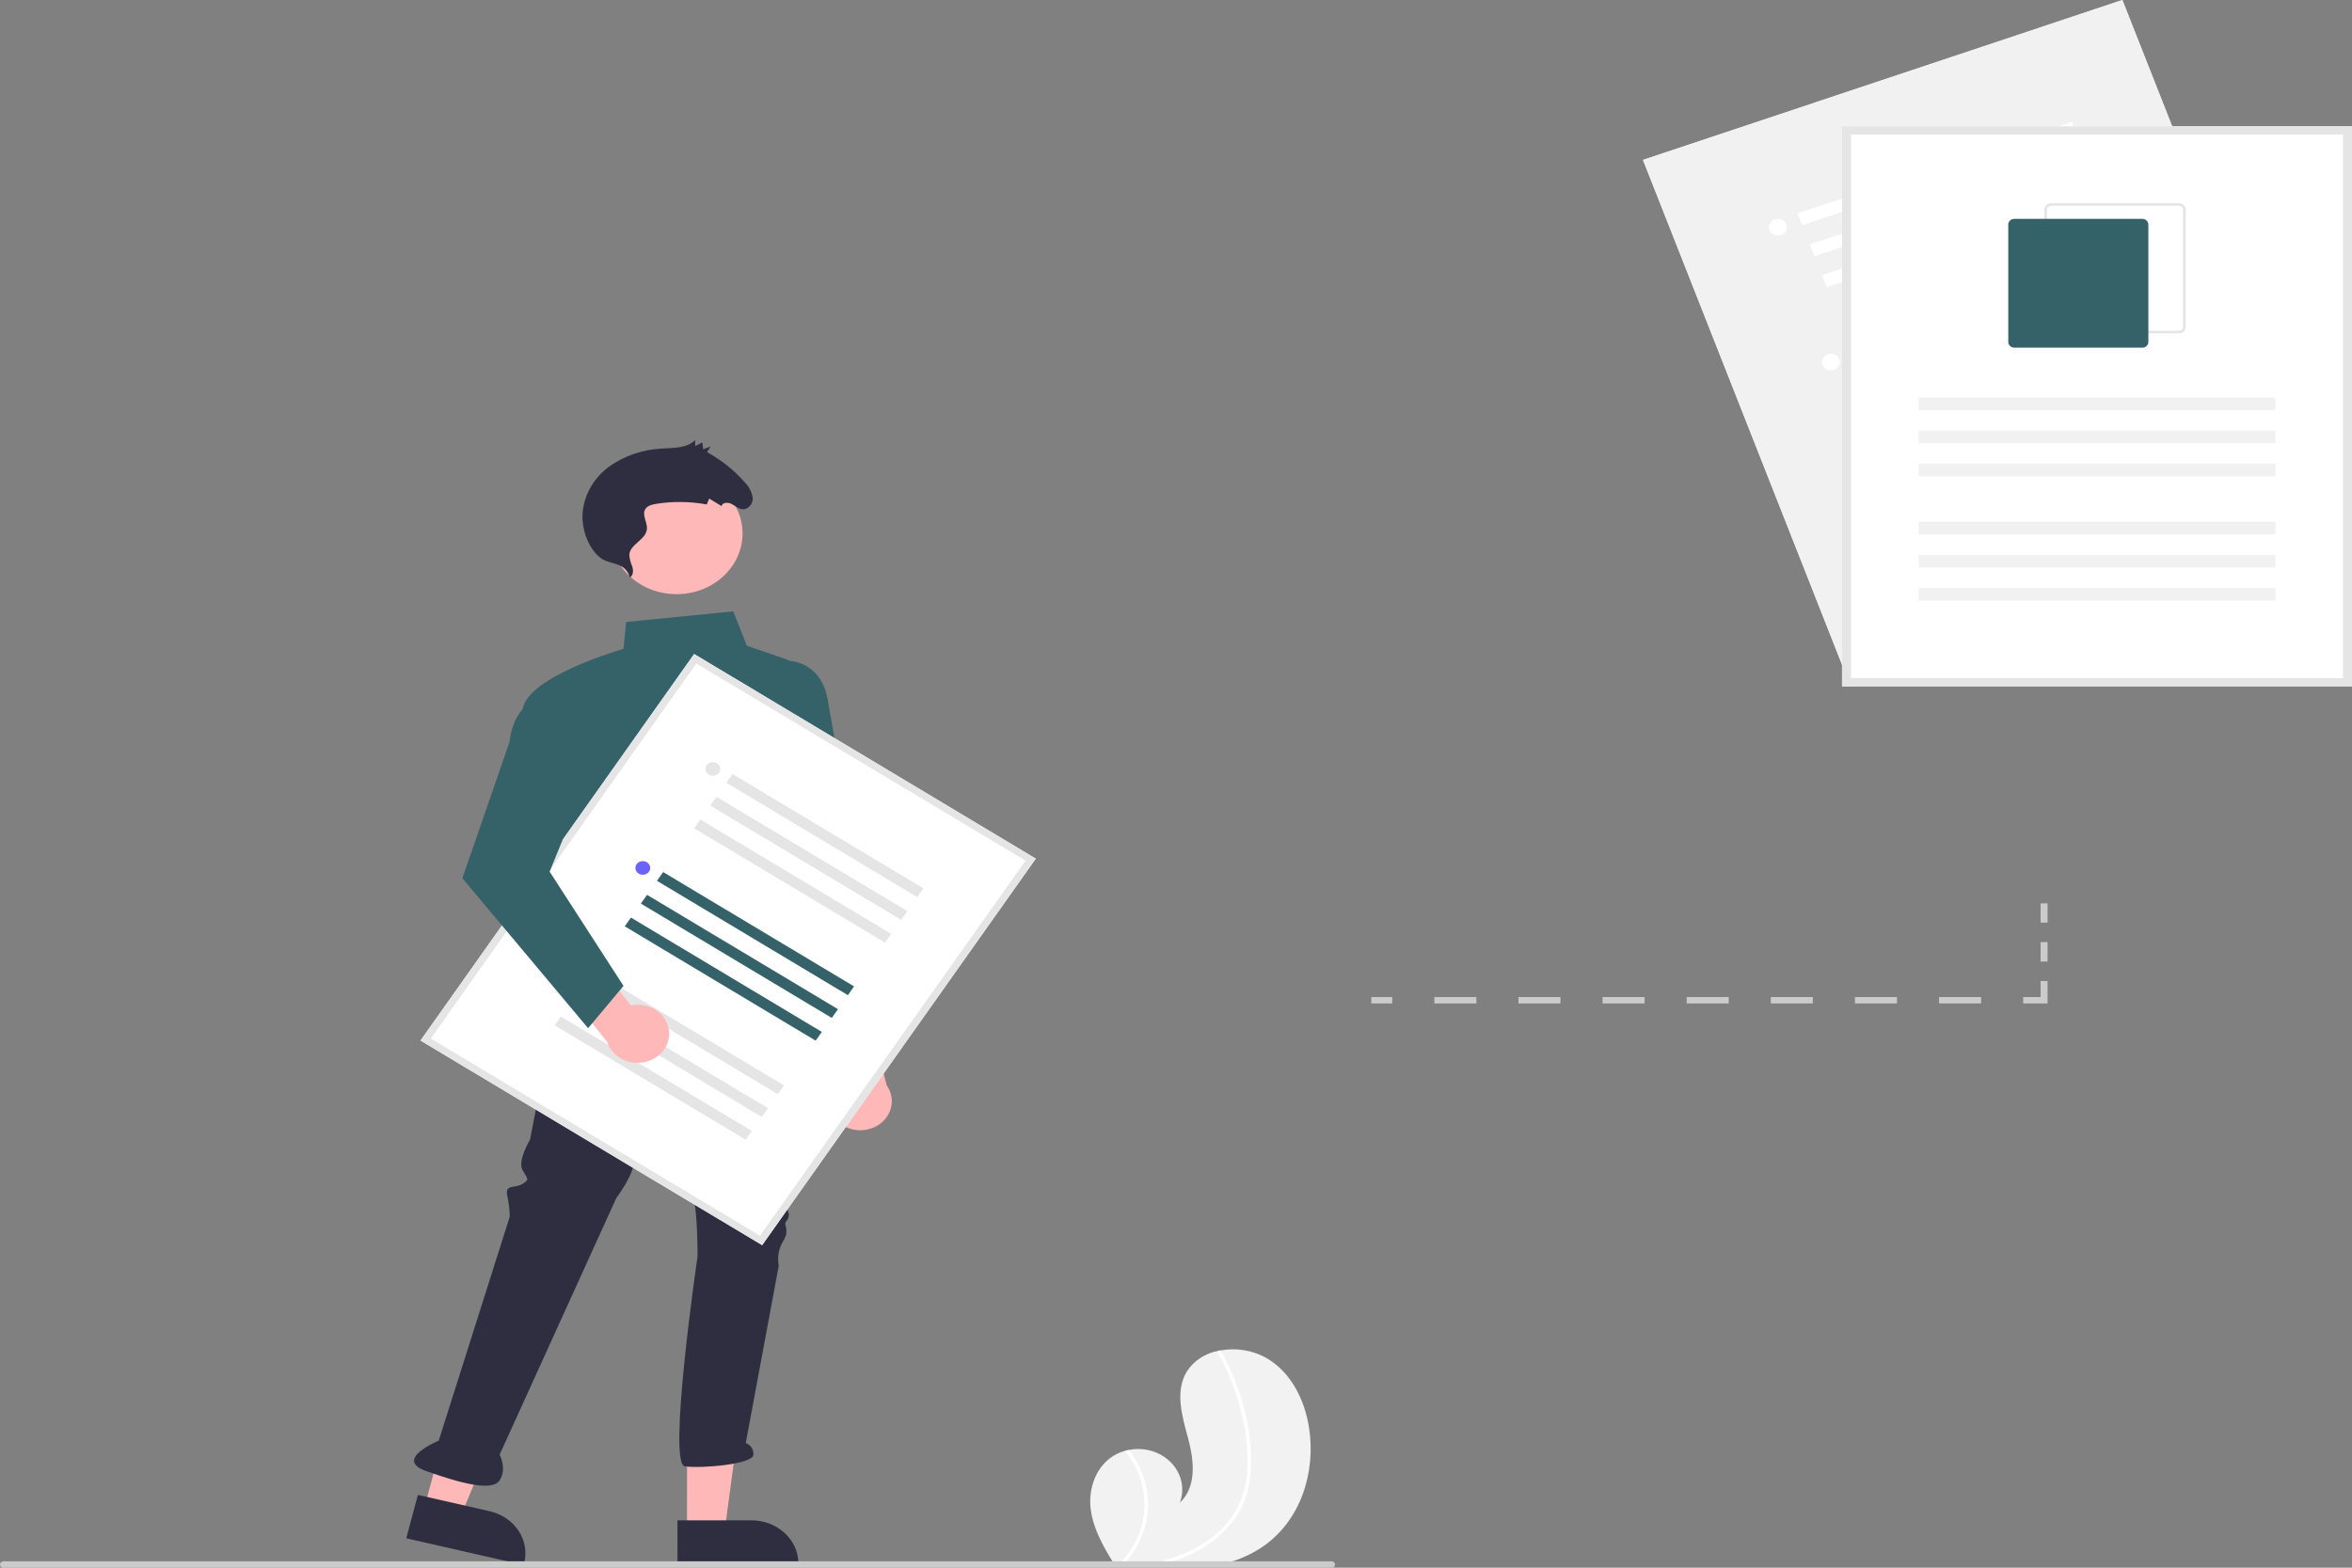 <svg width="150" height="100" viewBox="0 0 150 100" fill="none" xmlns="http://www.w3.org/2000/svg">
<rect x="0" y="0" width="150" height="100" fill="#808080" stroke="none"/>
<g clip-path="url(#clip0_48_266)">
<path d="M69.566 96.318C69.733 97.523 70.348 98.625 71.004 99.688C71.026 99.724 71.048 99.759 71.071 99.796H77.889C78.026 99.763 78.163 99.726 78.298 99.688C79.068 99.472 79.795 99.143 80.451 98.713C82.959 97.051 83.924 93.91 83.488 91.095C83.217 89.347 82.383 87.561 80.758 86.62C79.876 86.125 78.823 85.956 77.811 86.145C77.785 86.149 77.76 86.154 77.733 86.159C77.312 86.234 76.912 86.39 76.561 86.617C76.21 86.844 75.915 87.137 75.696 87.477C74.922 88.742 75.383 90.31 75.764 91.719C76.143 93.127 76.349 94.814 75.247 95.852C75.409 95.418 75.442 94.952 75.342 94.502C75.243 94.052 75.015 93.634 74.682 93.292C74.35 92.95 73.924 92.695 73.448 92.555C72.973 92.414 72.466 92.392 71.979 92.492C71.899 92.507 71.82 92.525 71.743 92.547C71.556 92.597 71.375 92.667 71.205 92.754C69.905 93.422 69.379 94.959 69.566 96.318Z" fill="#F2F2F2"/>
<path d="M73.609 99.688C73.42 99.728 73.23 99.764 73.04 99.796H74.07C74.205 99.762 74.34 99.726 74.473 99.688C74.766 99.603 75.054 99.507 75.338 99.398C76.489 98.968 77.511 98.29 78.317 97.421C78.706 96.996 79.022 96.52 79.257 96.009C79.513 95.431 79.674 94.822 79.739 94.201C79.856 92.918 79.762 91.626 79.462 90.368C79.179 89.071 78.722 87.812 78.103 86.618C78.028 86.475 77.951 86.333 77.872 86.192C77.866 86.18 77.858 86.17 77.847 86.162C77.837 86.154 77.825 86.148 77.811 86.145C77.784 86.14 77.756 86.145 77.733 86.159C77.706 86.174 77.685 86.197 77.676 86.225C77.667 86.253 77.67 86.283 77.684 86.309C78.323 87.455 78.808 88.669 79.127 89.923C79.455 91.153 79.599 92.419 79.555 93.685C79.532 94.862 79.132 96.007 78.407 96.978C77.701 97.851 76.772 98.552 75.703 99.018C75.034 99.313 74.332 99.537 73.609 99.688Z" fill="white"/>
<path d="M71.346 99.796H71.65C71.684 99.76 71.717 99.724 71.749 99.688C72.442 98.914 72.91 97.992 73.113 97.007C73.359 95.778 73.167 94.51 72.568 93.389C72.4 93.074 72.203 92.774 71.979 92.492C71.899 92.507 71.82 92.525 71.743 92.547C72.601 93.584 73.041 94.863 72.988 96.165C72.935 97.468 72.392 98.713 71.451 99.688C71.417 99.724 71.382 99.76 71.346 99.796Z" fill="white"/>
<path d="M148.597 33.583L118.021 43.783L104.781 10.2L135.356 0L148.597 33.583Z" fill="#F1F1F1"/>
<path d="M148.597 33.583L118.021 43.783L104.781 10.2L135.356 0L148.597 33.583Z" fill="#F1F1F1"/>
<path d="M135.481 16.294L118 22.126L118.3 22.886L135.781 17.054L135.481 16.294Z" fill="white"/>
<path d="M136.261 18.271L118.78 24.103L119.079 24.863L136.561 19.031L136.261 18.271Z" fill="white"/>
<path d="M137.04 20.248L119.559 26.08L119.859 26.84L137.34 21.008L137.04 20.248Z" fill="white"/>
<path d="M116.773 23.62C117.09 23.62 117.347 23.383 117.347 23.092C117.347 22.8 117.09 22.564 116.773 22.564C116.456 22.564 116.199 22.8 116.199 23.092C116.199 23.383 116.456 23.62 116.773 23.62Z" fill="white"/>
<path d="M132.123 7.776L114.642 13.608L114.942 14.368L132.423 8.536L132.123 7.776Z" fill="white"/>
<path d="M132.903 9.753L115.422 15.585L115.721 16.345L133.202 10.513L132.903 9.753Z" fill="white"/>
<path d="M133.682 11.73L116.201 17.562L116.501 18.322L133.982 12.49L133.682 11.73Z" fill="white"/>
<path d="M113.382 15.019C113.699 15.019 113.956 14.783 113.956 14.491C113.956 14.2 113.699 13.963 113.382 13.963C113.065 13.963 112.808 14.2 112.808 14.491C112.808 14.783 113.065 15.019 113.382 15.019Z" fill="white"/>
<path d="M138.872 24.895L121.391 30.727L121.691 31.487L139.172 25.655L138.872 24.895Z" fill="white"/>
<path d="M139.652 26.871L122.17 32.703L122.47 33.464L139.951 27.632L139.652 26.871Z" fill="white"/>
<path d="M140.431 28.848L122.95 34.68L123.25 35.441L140.731 29.608L140.431 28.848Z" fill="white"/>
<path d="M120.131 32.137C120.448 32.137 120.705 31.901 120.705 31.61C120.705 31.318 120.448 31.082 120.131 31.082C119.814 31.082 119.557 31.318 119.557 31.61C119.557 31.901 119.814 32.137 120.131 32.137Z" fill="white"/>
<path d="M150 43.781H117.476V8.057H150V43.781Z" fill="white"/>
<path d="M150 43.781H117.476V8.057H150V43.781ZM118.05 43.253H149.426V8.585H118.05V43.253Z" fill="#E5E5E5"/>
<path d="M138.964 21.261H130.811C130.696 21.261 130.586 21.218 130.504 21.144C130.423 21.069 130.377 20.968 130.377 20.862V13.362C130.377 13.256 130.423 13.155 130.504 13.08C130.586 13.005 130.696 12.963 130.811 12.963H138.964C139.079 12.963 139.189 13.005 139.27 13.08C139.351 13.155 139.397 13.256 139.397 13.362V20.862C139.397 20.968 139.351 21.069 139.27 21.144C139.189 21.218 139.079 21.261 138.964 21.261ZM130.811 13.123C130.742 13.123 130.676 13.148 130.627 13.193C130.578 13.238 130.551 13.299 130.551 13.362V20.862C130.551 20.925 130.578 20.986 130.627 21.031C130.676 21.076 130.742 21.101 130.811 21.101H138.964C139.033 21.101 139.099 21.076 139.148 21.031C139.196 20.986 139.224 20.925 139.224 20.862V13.362C139.224 13.299 139.196 13.238 139.148 13.193C139.099 13.148 139.033 13.123 138.964 13.123H130.811Z" fill="#E5E5E5"/>
<path d="M136.622 22.178H128.469C128.366 22.178 128.266 22.14 128.193 22.073C128.12 22.006 128.079 21.914 128.079 21.819V14.32C128.079 14.224 128.12 14.133 128.193 14.066C128.266 13.998 128.366 13.961 128.469 13.961H136.622C136.725 13.961 136.825 13.998 136.898 14.066C136.971 14.133 137.012 14.224 137.012 14.32V21.819C137.012 21.914 136.971 22.006 136.898 22.073C136.825 22.14 136.725 22.178 136.622 22.178Z" fill="#356169"/>
<path d="M145.114 25.356H122.362V26.165H145.114V25.356Z" fill="#F1F1F1"/>
<path d="M145.114 27.465H122.362V28.274H145.114V27.465Z" fill="#F1F1F1"/>
<path d="M145.114 29.574H122.362V30.382H145.114V29.574Z" fill="#F1F1F1"/>
<path d="M145.114 33.285H122.362V34.094H145.114V33.285Z" fill="#F1F1F1"/>
<path d="M145.114 35.394H122.362V36.202H145.114V35.394Z" fill="#F1F1F1"/>
<path d="M145.114 37.502H122.362V38.311H145.114V37.502Z" fill="#F1F1F1"/>
<path d="M43.816 97.697H46.209L47.347 89.207L43.815 89.207L43.816 97.697Z" fill="#FFB8B8"/>
<path d="M43.205 96.978L47.918 96.978C48.714 96.978 49.478 97.269 50.041 97.787C50.604 98.305 50.921 99.008 50.921 99.74V99.83L43.206 99.83L43.205 96.978Z" fill="#2F2E41"/>
<path d="M27.058 96.189L29.38 96.718L32.703 88.728L29.275 87.948L27.058 96.189Z" fill="#FFB8B8"/>
<path d="M26.653 95.357L31.227 96.398C32 96.574 32.666 97.025 33.077 97.653C33.489 98.28 33.612 99.032 33.421 99.743L33.398 99.83L25.908 98.125L26.653 95.357Z" fill="#2F2E41"/>
<path d="M35.909 61.676L33.805 72.693C33.805 72.693 32.996 74.033 33.32 74.628C33.644 75.224 33.805 75.224 33.32 75.522C32.834 75.82 32.187 75.522 32.349 76.266C32.446 76.707 32.5 77.156 32.511 77.606L27.979 91.899C27.979 91.899 25.066 93.09 27.17 93.834C29.274 94.579 31.378 95.174 31.863 94.43C32.349 93.685 31.863 92.792 31.863 92.792L39.308 76.415C39.308 76.415 40.441 74.926 40.441 74.033C40.441 73.14 44.164 66.738 44.164 66.738C44.164 66.738 44.325 73.14 44.487 73.586C44.649 74.033 44.164 74.926 44.164 75.522C44.164 76.117 43.84 76.117 44.164 76.415C44.487 76.713 44.487 80.137 44.487 80.137C44.487 80.137 42.545 93.388 43.678 93.537C44.811 93.685 48.048 93.388 48.048 92.792C48.062 92.637 48.023 92.481 47.936 92.348C47.849 92.214 47.718 92.109 47.562 92.048L49.666 80.733C49.578 80.281 49.634 79.816 49.828 79.393C50.152 78.797 50.152 78.797 50.152 78.499C50.152 78.202 49.99 78.053 50.152 77.904C50.258 77.775 50.315 77.618 50.314 77.457C50.314 77.457 49.99 76.564 50.152 76.415C50.314 76.266 53.874 65.1 52.742 63.76C51.609 62.42 35.909 61.676 35.909 61.676Z" fill="#2F2E41"/>
<path d="M43.148 37.901C45.472 37.901 47.356 36.168 47.356 34.03C47.356 31.892 45.472 30.159 43.148 30.159C40.824 30.159 38.94 31.892 38.94 34.03C38.94 36.168 40.824 37.901 43.148 37.901Z" fill="#FFB8B8"/>
<path d="M40.175 36.833C40.391 36.7 40.4 36.394 40.327 36.146C40.223 35.909 40.158 35.658 40.134 35.403C40.165 34.712 41.199 34.435 41.258 33.748C41.294 33.325 40.938 32.857 41.144 32.491C41.274 32.26 41.576 32.183 41.851 32.139C42.919 31.969 44.012 31.983 45.075 32.179L45.23 31.804L46.018 32.282C46.061 32.05 46.411 32.026 46.639 32.138C46.868 32.249 47.066 32.442 47.315 32.479C47.713 32.539 48.028 32.142 48.007 31.761C47.947 31.376 47.759 31.016 47.468 30.734C46.806 29.979 46.002 29.339 45.095 28.844L45.314 28.482L44.846 28.655L44.794 28.221L44.338 28.457L44.332 28.067C43.844 28.583 42.993 28.565 42.247 28.611C40.999 28.665 39.801 29.075 38.818 29.784C38.328 30.152 37.926 30.611 37.639 31.13C37.352 31.649 37.185 32.217 37.15 32.798C37.107 33.709 37.449 34.818 38.18 35.493C38.844 36.107 39.828 35.734 40.175 36.833Z" fill="#2F2E41"/>
<path d="M53.473 71.587C53.26 71.403 53.093 71.177 52.984 70.927C52.875 70.677 52.827 70.408 52.843 70.139C52.86 69.87 52.94 69.607 53.079 69.37C53.218 69.133 53.411 68.926 53.646 68.765L52.524 64.681L55.055 63.449L56.552 69.236C56.82 69.617 56.927 70.075 56.852 70.523C56.778 70.972 56.527 71.379 56.148 71.669C55.768 71.959 55.286 72.111 54.794 72.096C54.301 72.08 53.831 71.899 53.473 71.587Z" fill="#FFB8B8"/>
<path d="M46.708 66.302C41.593 66.302 36.885 64.173 36.821 64.144L36.768 64.119L36.339 54.643C36.214 54.308 33.763 47.7 33.348 45.6C32.928 43.472 39.023 41.605 39.764 41.387L39.932 39.675L46.763 38.998L47.628 41.188L50.079 42.033C50.357 42.129 50.587 42.316 50.725 42.557C50.864 42.798 50.901 43.078 50.83 43.343L49.468 48.438L52.148 65.296L52.079 65.325C50.384 65.997 48.553 66.331 46.708 66.302Z" fill="#356169"/>
<path d="M52.815 67.36L50.444 58.383L47.875 47.549L49.179 42.15H50.294C50.315 42.15 52.341 42.178 52.777 44.586C53.2 46.918 54.474 54.34 54.487 54.415L56.641 67.094L52.815 67.36Z" fill="#356169"/>
<path d="M84.922 100H0.222C0.163 100 0.107 99.978 0.065 99.94C0.023 99.902 0 99.85 0 99.796C0 99.741 0.023 99.689 0.065 99.651C0.107 99.613 0.163 99.591 0.222 99.591H84.922C84.981 99.591 85.037 99.613 85.079 99.651C85.121 99.689 85.144 99.741 85.144 99.796C85.144 99.85 85.121 99.902 85.079 99.94C85.037 99.978 84.981 100 84.922 100Z" fill="#CBCBCB"/>
<path d="M48.606 79.425L26.818 66.374L44.269 41.72L66.058 54.771L48.606 79.425Z" fill="white"/>
<path d="M48.606 79.425L26.818 66.374L44.269 41.72L66.058 54.771L48.606 79.425ZM27.472 66.247L48.468 78.823L65.404 54.898L44.407 42.322L27.472 66.247Z" fill="#E5E5E5"/>
<path d="M42.293 55.628L41.898 56.186L54.074 63.48L54.469 62.921L42.293 55.628Z" fill="#356169"/>
<path d="M41.266 57.08L40.871 57.638L53.047 64.931L53.442 64.373L41.266 57.08Z" fill="#356169"/>
<path d="M40.239 58.531L39.844 59.089L52.019 66.382L52.414 65.824L40.239 58.531Z" fill="#356169"/>
<path d="M40.994 55.799C41.255 55.799 41.467 55.604 41.467 55.364C41.467 55.124 41.255 54.93 40.994 54.93C40.733 54.93 40.522 55.124 40.522 55.364C40.522 55.604 40.733 55.799 40.994 55.799Z" fill="#6C63FF"/>
<path d="M46.719 49.375L46.324 49.933L58.5 57.227L58.895 56.668L46.719 49.375Z" fill="#E5E5E5"/>
<path d="M45.692 50.826L45.297 51.385L57.473 58.678L57.868 58.12L45.692 50.826Z" fill="#E5E5E5"/>
<path d="M44.665 52.278L44.27 52.836L56.446 60.129L56.841 59.571L44.665 52.278Z" fill="#E5E5E5"/>
<path d="M45.464 49.485C45.725 49.485 45.936 49.291 45.936 49.05C45.936 48.81 45.725 48.616 45.464 48.616C45.203 48.616 44.991 48.81 44.991 49.05C44.991 49.291 45.203 49.485 45.464 49.485Z" fill="#E5E5E5"/>
<path d="M37.824 61.942L37.429 62.5L49.605 69.793L50 69.235L37.824 61.942Z" fill="#E5E5E5"/>
<path d="M36.797 63.393L36.402 63.951L48.577 71.244L48.972 70.686L36.797 63.393Z" fill="#E5E5E5"/>
<path d="M35.77 64.844L35.374 65.403L47.55 72.696L47.945 72.138L35.77 64.844Z" fill="#E5E5E5"/>
<path d="M36.568 62.052C36.829 62.052 37.041 61.857 37.041 61.617C37.041 61.377 36.829 61.182 36.568 61.182C36.307 61.182 36.096 61.377 36.096 61.617C36.096 61.857 36.307 62.052 36.568 62.052Z" fill="#E5E5E5"/>
<path d="M42.671 65.843C42.657 65.573 42.579 65.31 42.443 65.072C42.307 64.833 42.115 64.625 41.882 64.462C41.649 64.299 41.38 64.185 41.093 64.128C40.807 64.071 40.51 64.073 40.225 64.133L37.575 60.697L34.913 61.67L38.729 66.472C38.87 66.907 39.18 67.279 39.599 67.518C40.018 67.757 40.518 67.846 41.004 67.768C41.49 67.691 41.928 67.452 42.235 67.097C42.543 66.742 42.698 66.296 42.671 65.843Z" fill="#FFB8B8"/>
<path d="M37.507 65.588L29.489 56.02L32.493 47.334C32.713 45.151 34.199 44.541 34.262 44.516L34.358 44.478L36.973 50.891L35.053 55.6L39.764 62.888L37.507 65.588Z" fill="#356169"/>
<path d="M88.791 63.599H87.457V64.008H88.791V63.599Z" fill="#CBCBCB"/>
<path d="M126.346 64.008H123.664V63.599H126.346V64.008ZM120.981 64.008H118.299V63.599H120.981L120.981 64.008ZM115.616 64.008H112.934V63.599H115.616V64.008ZM110.251 64.008H107.569V63.599H110.251V64.008ZM104.886 64.008H102.204V63.599H104.886V64.008ZM99.521 64.008H96.838V63.599H99.521V64.008ZM94.156 64.008H91.474V63.599H94.156V64.008Z" fill="#CBCBCB"/>
<path d="M130.585 64.008H129.029V63.599H130.14V62.577H130.585V64.008Z" fill="#CBCBCB"/>
<path d="M130.585 60.094H130.14V61.335H130.585V60.094Z" fill="#CBCBCB"/>
<path d="M130.585 57.626H130.14V58.853H130.585V57.626Z" fill="#CBCBCB"/>
</g>
<defs>
<clipPath id="clip0_48_266">
<rect width="150" height="100" fill="white"/>
</clipPath>
</defs>
</svg>
